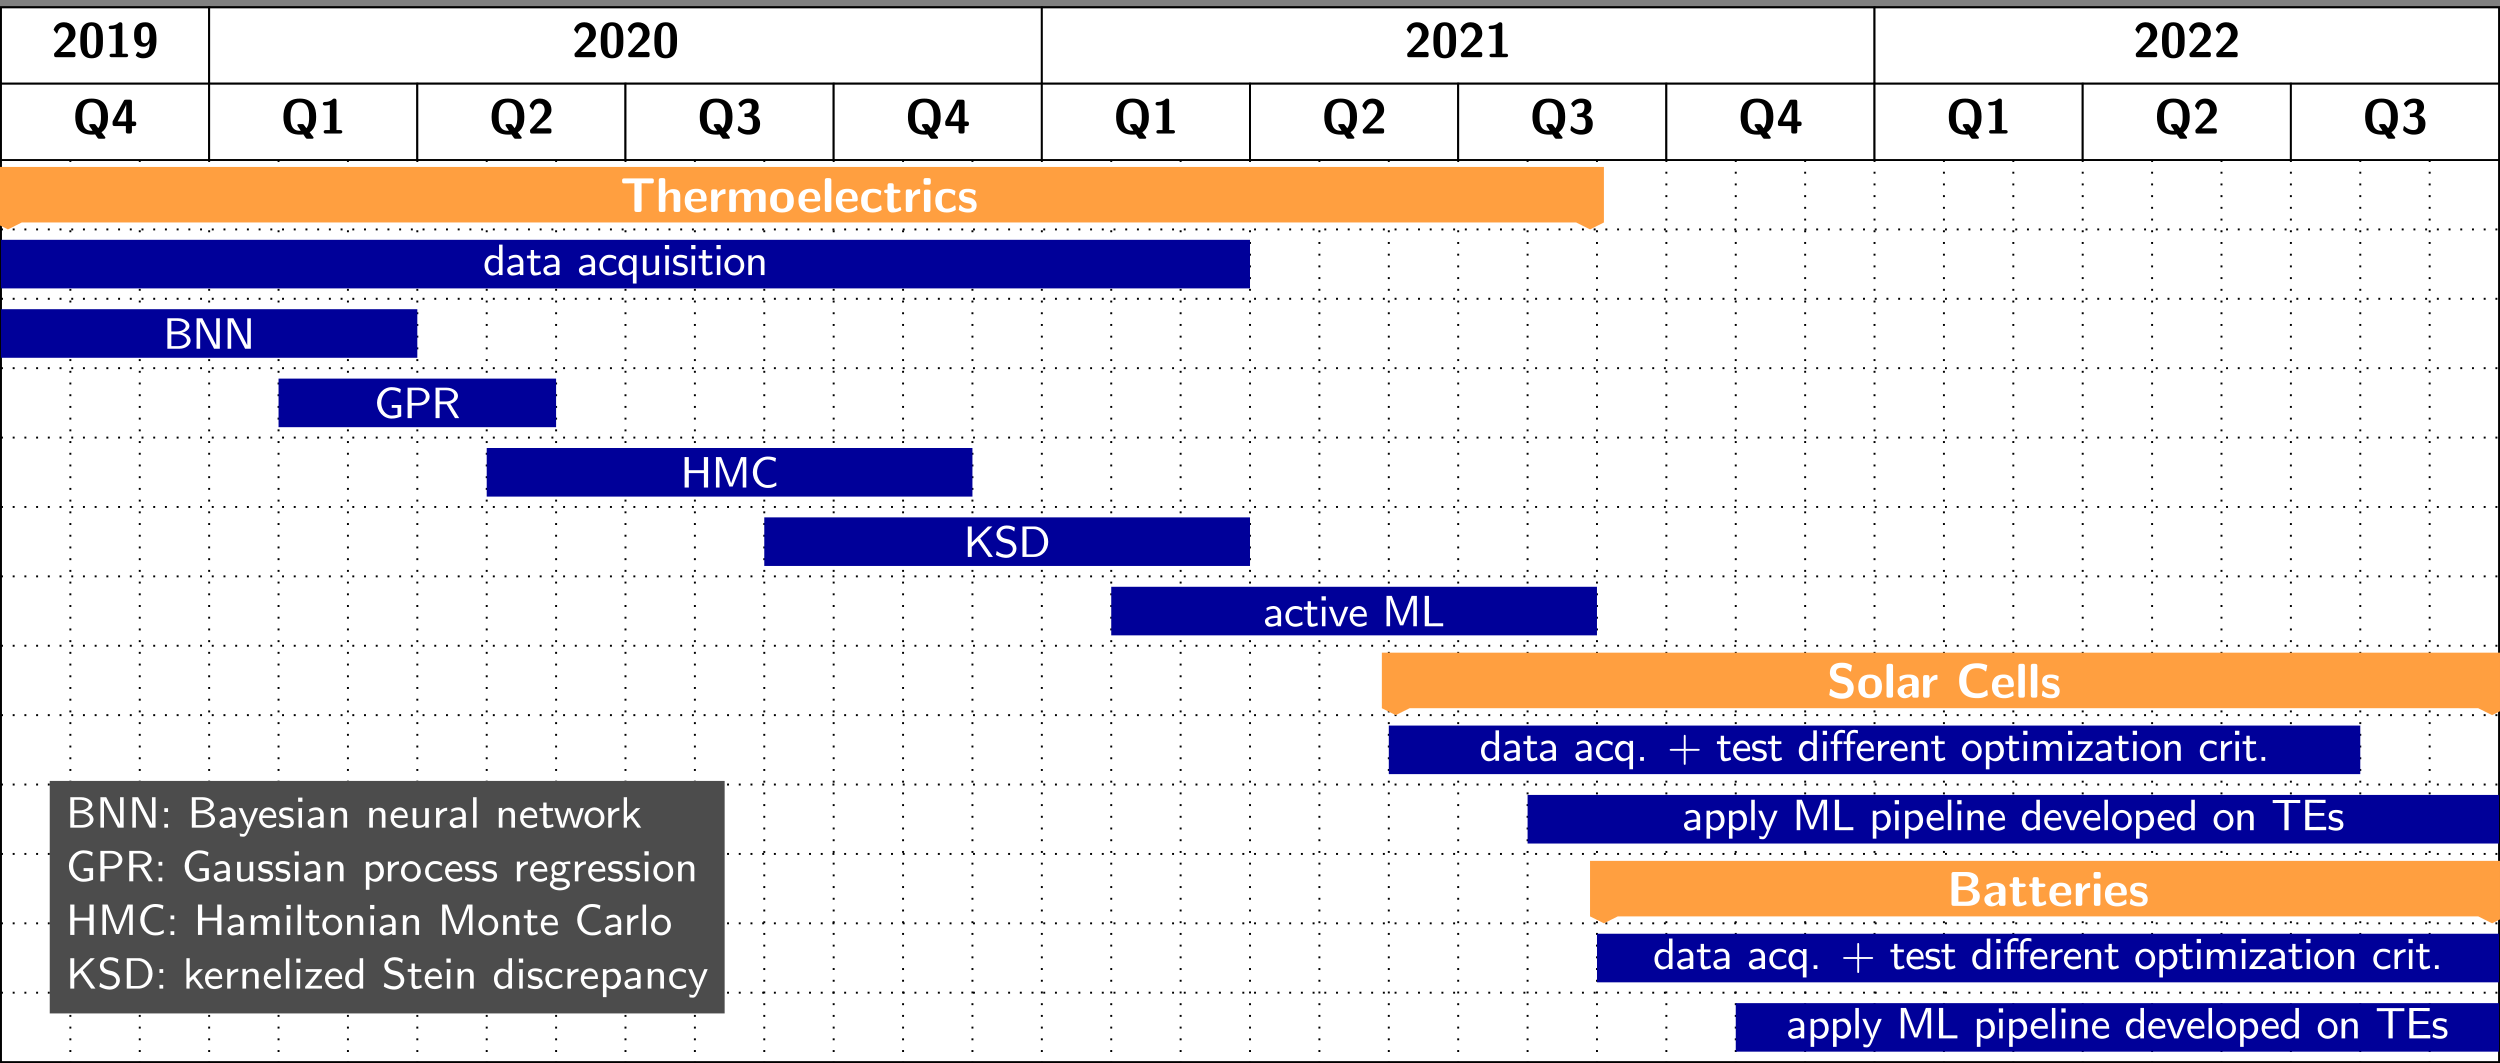 <svg xmlns="http://www.w3.org/2000/svg" xmlns:xlink="http://www.w3.org/1999/xlink" width="680.845" height="289.54" viewBox="0 0 510.634 217.155"><rect x="0" y="0" width="510.634" height="217.155" fill="#808080" stroke="none"/><defs><symbol overflow="visible" id="Y"><path d="M.64-.844c-.093.094-.093.11-.093.281v.079c0 .359.11.484.484.484h3.422c.375 0 .469-.125.469-.484v-.11c0-.156 0-.36-.203-.437-.078-.047-.39-.047-.594-.047-.219 0-.453.016-.672.016H1.828l1.328-1.25c.14-.126.516-.438.672-.579.547-.53 1.094-1.062 1.094-1.953 0-1.218-.875-2.297-2.344-2.297-.344 0-.906.047-1.39.438-.094.078-.547.437-.735 1.094l.5.64c.063.078.094.125.156.125.094 0 .11-.078.141-.187.203-.688.547-1.11 1.188-1.11.765 0 1.093.704 1.093 1.313 0 .64-.375 1.312-.984 1.953zm0 0"/></symbol><symbol overflow="visible" id="Z"><path d="M5.047-3.422c0-1.36 0-3.719-2.313-3.719C.422-7.14.422-4.812.422-3.42c0 1.374 0 3.64 2.312 3.64 2.313 0 2.313-2.25 2.313-3.64zM2.734-.5C2-.5 1.891-1.422 1.86-1.688c-.078-.53-.078-1.468-.078-1.875 0-.578 0-1.218.063-1.718.031-.266.125-1.14.89-1.14.735 0 .86.843.891 1.03.063.516.063 1.297.063 1.829 0 .578 0 1.343-.063 1.89-.031.266-.14 1.172-.89 1.172zm0 0"/></symbol><symbol overflow="visible" id="aa"><path d="M3.531-6.656c0-.188 0-.485-.437-.485-.188 0-.235.016-.36.141-.171.156-.546.531-1.53.547-.188 0-.454.078-.454.36 0 .359.36.359.484.359.297 0 .657-.047.938-.125v5.14H1.39c-.125 0-.47 0-.47.36 0 .359.345.359.47.359h2.843c.11 0 .485 0 .485-.36 0-.359-.375-.359-.485-.359h-.703zm0 0"/></symbol><symbol overflow="visible" id="ab"><path d="M3.625-3.047c-.016.094 0 .281-.031.719-.063.61-.235 1.61-1.328 1.61-.313 0-.594-.079-.875-.329-.047-.062-.079-.078-.125-.078-.079 0-.094.047-.157.125-.187.328-.328.547-.328.61 0 .078.531.609 1.5.609 2.735 0 2.735-2.875 2.735-3.766C5.016-4.609 5-7.14 2.734-7.14c-.609 0-1.265.11-1.78.75-.423.547-.5 1.047-.5 1.813 0 .625.03 1.203.452 1.766.406.515.86.671 1.5.671.735 0 1.078-.593 1.219-.906zm-.969.188c-.797 0-.797-.72-.797-1.704 0-.968 0-1.687.907-1.687.687 0 .843.766.843 1.813 0 .14 0 1.578-.953 1.578zm0 0"/></symbol><symbol overflow="visible" id="ad"><path d="M6.406 1.063c.125 0 .36 0 .36-.22 0-.093-.032-.109-.157-.28l-.64-.844c1.265-.766 1.328-2.406 1.328-3.125 0-2-.734-3.735-3.344-3.735C1.203-7.14.61-5.234.61-3.406c0 1.86.641 3.625 3.344 3.625.156 0 .39 0 .719-.047.11.172.234.36.36.531.218.328.25.36.577.36zm-2.593-3c-.141 0-.36 0-.36.234 0 .11.313.562.5.812.031.047.188.282.188.313 0 .015-.157.015-.188.015-1.906 0-1.906-1.968-1.906-2.859 0-.875 0-2.937 1.906-2.937S5.86-4.313 5.86-3.422c0 .625 0 1.672-.562 2.313l-.547-.72c-.094-.109-.14-.109-.328-.109zm0 0"/></symbol><symbol overflow="visible" id="ae"><path d="M.39-2.61c-.078.141-.078.172-.078.36V-2c0 .313.063.469.47.469h2.25v1.047c0 .328.062.484.484.484h.265c.39 0 .485-.125.485-.484v-1.047h.421c.313 0 .47-.063.47-.469 0-.36-.126-.469-.47-.469h-.421v-3.969c0-.359-.11-.484-.485-.484h-.719c-.187 0-.343 0-.453.234zm.954.141C2.937-5.39 3.03-5.703 3.078-5.875h.016v3.406zm0 0"/></symbol><symbol overflow="visible" id="af"><path d="M.953-5.531c.078.125.14.125.156.125.063 0 .094-.047.141-.11.5-.734 1.219-.734 1.344-.734.64 0 .719.328.719.813 0 .14 0 .625-.297 1-.25.28-.5.296-.797.328-.11 0-.297.015-.328.03-.063.032-.063.095-.063.25v.173c0 .265 0 .281.266.281h.437c.906 0 1.016.563 1.016 1.328 0 .672-.063 1.328-.969 1.328a2.483 2.483 0 0 1-1.734-.703C.75-1.5.75-1.516.704-1.516c-.095 0-.11.094-.126.11 0 .015-.125.64-.125.687 0 .125.86.938 2.172.938 1.719 0 2.39-.922 2.39-2.25 0-.89-.484-1.5-1.374-1.735.812-.437 1.078-1.078 1.078-1.64 0-1.61-1.422-1.735-2.078-1.735-1.36 0-2.032.985-2.032 1.063 0 .062.063.14.063.14zm0 0"/></symbol><symbol overflow="visible" id="ai"><path d="M2.922-5.86v5.376c0 .359.11.484.484.484h.5c.375 0 .485-.125.485-.484V-5.86c.437 0 1.546.03 1.984.03.281 0 .516 0 .516-.468v-.078c0-.328-.063-.484-.47-.484H.876c-.36 0-.469.109-.469.484v.078c0 .469.235.469.516.469zm0 0"/></symbol><symbol overflow="visible" id="aj"><path d="M4.984-3.234c0-1.032-.437-1.438-1.453-1.438-1 0-1.453.688-1.594.969h-.015v-2.735c0-.328-.063-.484-.469-.484h-.375c-.36 0-.484.11-.484.484v5.954c0 .359.11.484.484.484h.39c.391 0 .485-.125.485-.484v-2.204c0-.859.578-1.265 1.094-1.265.484 0 .578.219.578.734v2.735c0 .328.078.484.484.484H4.5c.39 0 .484-.125.484-.484zm0 0"/></symbol><symbol overflow="visible" id="ak"><path d="M4.297-2.14c.234 0 .484 0 .484-.454 0-1.281-.61-2.14-2.093-2.14-1.594 0-2.376.89-2.376 2.406 0 1.64.938 2.437 2.516 2.437.375 0 .938-.046 1.594-.375.219-.109.297-.14.297-.265 0-.063-.032-.36-.047-.438-.031-.312-.047-.312-.14-.312-.032 0-.063 0-.173.093a2.197 2.197 0 0 1-1.5.579c-1.125 0-1.25-.891-1.28-1.532zm-2.703-.516c.031-.61.234-1.36 1.093-1.36.797 0 .954.579.985 1.36zm0 0"/></symbol><symbol overflow="visible" id="al"><path d="M1.938-2.297c0-.937.78-1.328 1.406-1.375.187 0 .203 0 .203-.265v-.47c0-.202 0-.265-.172-.265-.281 0-1.016.094-1.484 1.172v-.64c0-.329-.079-.485-.485-.485h-.312c-.36 0-.485.11-.485.484v3.657c0 .359.11.484.485.484h.36c.374 0 .484-.125.484-.484zm0 0"/></symbol><symbol overflow="visible" id="am"><path d="M8.031-3.234c0-1.032-.437-1.438-1.453-1.438-.703 0-1.25.328-1.61.984-.155-.953-1.015-.984-1.437-.984-.187 0-.594 0-1.047.328a2.002 2.002 0 0 0-.578.688h-.015v-.485c0-.328-.063-.484-.47-.484h-.343c-.36 0-.484.11-.484.484v3.657c0 .359.11.484.484.484h.39c.391 0 .485-.125.485-.484v-2.204c0-.89.61-1.265 1.094-1.265.484 0 .594.203.594.734v2.735c0 .359.109.484.468.484h.407C4.89 0 5-.125 5-.484v-2.204c0-.89.61-1.265 1.094-1.265.468 0 .578.203.578.734v2.735c0 .359.11.484.484.484h.407c.375 0 .468-.125.468-.484zm0 0"/></symbol><symbol overflow="visible" id="an"><path d="M5.156-2.25c0-1.625-.797-2.484-2.422-2.484-1.656 0-2.421.89-2.421 2.484 0 1.625.859 2.36 2.421 2.36 1.563 0 2.422-.72 2.422-2.36zM2.734-.672c-1.062 0-1.062-.89-1.062-1.687 0-.766 0-1.657 1.062-1.657 1.079 0 1.079.875 1.079 1.657 0 .78 0 1.687-1.079 1.687zm0 0"/></symbol><symbol overflow="visible" id="ao"><path d="M1.938-6.438c0-.328-.079-.484-.485-.484h-.36c-.359 0-.484.11-.484.484v5.954c0 .359.11.484.485.484h.36c.374 0 .484-.125.484-.484zm0 0"/></symbol><symbol overflow="visible" id="ap"><path d="M4.563-.5c0-.11-.047-.563-.063-.703 0-.016-.031-.125-.125-.125-.031 0-.063 0-.156.11-.172.14-.64.546-1.453.546-1.047 0-1.047-1-1.047-1.64 0-.813.062-1.641 1.078-1.641.64 0 .906.156 1.265.453.125.11.141.11.188.11.094 0 .11-.094.125-.126.016-.078.125-.64.125-.687 0-.094-.078-.14-.25-.219-.469-.219-.766-.312-1.469-.312-1.484 0-2.406.703-2.406 2.437C.375-.64 1.219.11 2.735.11c.265 0 .859-.015 1.53-.343.282-.157.298-.172.298-.266zm0 0"/></symbol><symbol overflow="visible" id="aq"><path d="M2.172-3.844h.89c.126 0 .47 0 .47-.36 0-.359-.345-.359-.47-.359h-.89v-.828c0-.328-.063-.484-.485-.484h-.296c-.36 0-.485.11-.485.484v.829H.672c-.11 0-.469 0-.469.359 0 .36.36.36.469.36h.203v2.515c0 1.016.36 1.437 1.047 1.437.094 0 .531 0 1.047-.156.172-.047.75-.234.75-.422 0-.031-.016-.094-.078-.312-.047-.203-.079-.25-.157-.25-.062 0-.062 0-.125.062-.109.078-.375.297-.796.297-.235 0-.391-.172-.391-.828zm0 0"/></symbol><symbol overflow="visible" id="ar"><path d="M1.016-6.922c-.313 0-.485.047-.485.453v.453c0 .329.11.454.469.454h.531C2-5.563 2-5.766 2-6.234c0-.485 0-.688-.469-.688zm.921 2.828c0-.312-.078-.468-.484-.468h-.36c-.359 0-.484.109-.484.468v3.61c0 .359.11.484.485.484h.36c.374 0 .484-.125.484-.484zm0 0"/></symbol><symbol overflow="visible" id="as"><path d="M3.953-1.406c0-.563-.297-.907-.484-1.063-.39-.36-.75-.422-1.172-.5-.547-.11-.938-.187-.938-.562 0-.422.329-.5.72-.5.655 0 1.015.25 1.28.468.094.11.125.11.157.11.109 0 .125-.094.14-.14.016-.079.11-.641.11-.688 0-.157-.532-.297-.641-.328a3.484 3.484 0 0 0-.969-.125c-.453 0-1.781 0-1.781 1.421 0 .485.219.797.484 1.032.344.312.735.39 1.297.5.297.047.797.14.797.578 0 .469-.375.531-.765.531-.438 0-1-.125-1.47-.687-.046-.047-.077-.079-.14-.079-.094 0-.125.094-.125.157-.031.14-.14.703-.14.797 0 .187.734.421.75.421.546.172.953.172 1.125.172.5 0 1.765-.046 1.765-1.515zm0 0"/></symbol><symbol overflow="visible" id="aS"><path d="M2.688-4.39c-.22-.063-.829-.282-.829-.86 0-.844.844-.86 1.188-.86.547 0 1.047.126 1.531.61.172.14.172.156.219.156.062 0 .11-.031.14-.172l.141-.875c.031-.078.031-.093.031-.125 0-.078-.015-.093-.265-.218-.703-.36-1.297-.407-1.797-.407-.89 0-2.438.22-2.438 2.079 0 .703.375 1.171.563 1.359.5.515.969.625 1.75.797.562.14.781.187 1 .39.094.094.312.297.312.688 0 .937-.859.953-1.187.953-.844 0-1.578-.328-2.063-.781-.125-.125-.14-.125-.187-.125-.063 0-.11.031-.14.187l-.141.86c-.032.093-.032.109-.032.14 0 .203 1.047.563 1.094.578A4.648 4.648 0 0 0 3.047.22C4.53.219 5.469-.453 5.469-2c0-1.11-.828-1.953-1.813-2.172zm0 0"/></symbol><symbol overflow="visible" id="aT"><path d="M4.625-3.156c0-1.563-1.516-1.578-2.016-1.578-.468 0-.968.046-1.625.312-.218.094-.265.125-.265.234 0 .079.062.657.062.735.016.047.063.11.14.11.048 0 .079-.032.11-.063a2.002 2.002 0 0 1 1.547-.672c.531 0 .688.328.688.922v.344c-.344 0-2.954.015-2.954 1.484C.313-.625.875.109 1.75.109c.328 0 1.078-.093 1.547-.78v.187c0 .328.078.484.484.484h.36c.39 0 .484-.125.484-.484zm-1.36 1.625c0 .922-.937.922-.968.922-.422 0-.688-.36-.688-.735 0-.984 1.375-1.047 1.657-1.062zm0 0"/></symbol><symbol overflow="visible" id="aU"><path d="M6.375-1.422c0-.078-.063-.125-.11-.125-.234 0-.53.656-1.921.656-1.766 0-2.266-1.078-2.266-2.578 0-1.484.547-2.562 2.172-2.562.89 0 1.36.343 1.625.562.063.063.094.094.172.094.031 0 .078-.047.094-.094l.203-1.093c0-.047 0-.094-.078-.11a5.483 5.483 0 0 0-1.985-.36C1.86-7.031.61-5.858.61-3.483.61-1.031 1.875.094 4.297.094c.844 0 1.375-.11 2.11-.563.077-.047.046-.125.046-.125zm0 0"/></symbol><symbol overflow="visible" id="bi"><path d="M1.39-6.922c-.359 0-.484.11-.484.484v5.954c0 .359.11.484.485.484h2.718c.75 0 2.579-.125 2.579-1.938 0-1.406-1.391-1.625-1.75-1.687.921-.203 1.437-.719 1.437-1.5 0-1.797-2.125-1.797-2.531-1.797zm.923 2.969v-2.11h1.171c.391 0 1.547.032 1.547.97 0 1.14-1.312 1.14-1.562 1.14zm0 3.094v-2.375h1.25c.359 0 1.734 0 1.734 1.28 0 1.032-1.063 1.095-1.531 1.095zm0 0"/></symbol><symbol overflow="visible" id="at"><path d="M4.016-6.219h-.72v2.625c-.5-.422-1.077-.484-1.374-.484-.906 0-1.594.937-1.594 2.094 0 1.156.688 2.078 1.563 2.078.265 0 .828-.063 1.375-.563V0h.75zm-.75 4.953c0 .172 0 .188-.094.313-.25.328-.547.469-.875.469-.578 0-1.235-.422-1.235-1.5 0-1.141.766-1.516 1.329-1.516.421 0 .703.234.875.469zm0 0"/></symbol><symbol overflow="visible" id="au"><path d="M3.688-2.594c0-.89-.641-1.547-1.532-1.547-.594 0-1.015.157-1.453.407l.063.625a2.2 2.2 0 0 1 1.375-.454c.5 0 .812.391.812.985v.375C1.406-2.172.391-1.766.391-1.047c0 .422.28 1.14 1.062 1.14.172 0 .953-.015 1.531-.437V0h.704zM2.953-1.25c0 .188 0 .406-.328.594-.219.14-.516.172-.703.172-.453 0-.844-.22-.844-.579 0-.625 1.75-.656 1.875-.656zm0 0"/></symbol><symbol overflow="visible" id="av"><path d="M1.625-3.422h1.297v-.562H1.625v-1.141H.953v1.14H.172v.563h.766v2.297c0 .531.109 1.219.765 1.219.39 0 .86-.078 1.36-.328l-.141-.563a1.467 1.467 0 0 1-.828.281c-.36 0-.469-.312-.469-.78zm0 0"/></symbol><symbol overflow="visible" id="aw"><path d="M3.781-.969a2.503 2.503 0 0 1-1.453.453C1.563-.516 1.063-1.14 1.063-2c0-.688.343-1.531 1.312-1.531.563 0 .844.11 1.297.422l.11-.625c-.5-.297-.782-.407-1.423-.407C1.08-4.14.33-3.062.33-1.984c0 1.109.827 2.078 2 2.078.624 0 1.093-.188 1.5-.422zm0 0"/></symbol><symbol overflow="visible" id="ax"><path d="M4.016-4.078h-.72v.61c-.171-.173-.577-.61-1.28-.61-.907 0-1.688.89-1.688 2.094C.328-.86.968.094 1.86.094c.579 0 1.094-.266 1.407-.531v2.171h.75zm-.72 2.812c0 .125 0 .282-.312.532-.187.156-.437.25-.671.25-.688 0-1.25-.672-1.25-1.5 0-.891.656-1.485 1.328-1.485.593 0 .906.594.906.969zm0 0"/></symbol><symbol overflow="visible" id="ay"><path d="M4.031-3.984h-.75v2.593c0 .72-.562.954-1.11.954-.64 0-.702-.204-.702-.579v-2.968h-.75v3c0 .765.312 1.078.953 1.078.516 0 1.219-.14 1.64-.531V0h.72zm0 0"/></symbol><symbol overflow="visible" id="az"><path d="M1.531-6.14H.656v.859h.875zm-.078 2.156H.734V0h.72zm0 0"/></symbol><symbol overflow="visible" id="aA"><path d="M3.172-3.844c-.563-.25-.969-.297-1.344-.297-.203 0-1.516 0-1.516 1.188 0 .437.25.703.344.797.344.297.578.344 1.188.469.297.046.797.14.797.609 0 .578-.72.578-.844.578A2.604 2.604 0 0 1 .375-.953l-.11.656a3.32 3.32 0 0 0 1.532.39c.594 0 1.516-.187 1.516-1.25 0-.312-.126-.624-.438-.89-.297-.265-.563-.328-1.125-.422-.328-.062-.766-.156-.766-.578 0-.515.625-.515.766-.515a2.45 2.45 0 0 1 1.297.343zm0 0"/></symbol><symbol overflow="visible" id="aB"><path d="M4.328-1.969c0-1.172-.89-2.172-2.031-2.172-1.11 0-2.031.97-2.031 2.172 0 1.172.937 2.063 2.03 2.063 1.11 0 2.032-.906 2.032-2.063zM2.312-.516c-.703 0-1.296-.53-1.296-1.546 0-1.047.671-1.485 1.28-1.485.642 0 1.298.453 1.298 1.485 0 1.046-.64 1.546-1.281 1.546zm0 0"/></symbol><symbol overflow="visible" id="aC"><path d="M4.031-2.656c0-.672-.187-1.422-1.265-1.422-.72 0-1.141.406-1.344.672v-.625H.719V0h.75v-2.188c0-.593.234-1.312.922-1.312.89 0 .89.64.89.906V0h.75zm0 0"/></symbol><symbol overflow="visible" id="aD"><path d="M.875-6.219V0h2.469c1.344 0 2.281-.828 2.281-1.688 0-.796-.813-1.421-1.766-1.562.891-.234 1.516-.766 1.516-1.406 0-.828-1-1.563-2.281-1.563zm.813 2.688v-2.156h1.14c.922 0 1.797.406 1.797 1.046 0 .516-.64 1.11-1.89 1.11zm0 3v-2.406H3c.953 0 1.86.53 1.86 1.25 0 .625-.782 1.156-1.782 1.156zm0 0"/></symbol><symbol overflow="visible" id="aE"><path d="M2.516-5.344a5.006 5.006 0 0 0-.22-.422c-.046-.093-.187-.359-.233-.453H.875V0h.734v-5.531h.016l2.36 4.64c.078.141.187.36.234.422.047.11.172.375.234.469h1.172v-6.219h-.734v5.516zm0 0"/></symbol><symbol overflow="visible" id="aF"><path d="M5.531-2.688H3.594v.594h1.172v1.406c-.375.079-.75.172-1.157.172-1.359 0-2.156-1.375-2.156-2.609 0-1.266.797-2.594 2.172-2.594.656 0 1.281.25 1.688.61l.14-.782c-.406-.25-1.078-.437-1.89-.437-1.72 0-2.97 1.547-2.97 3.203 0 1.688 1.25 3.219 2.97 3.219.718 0 1.328-.157 1.968-.438zm0 0"/></symbol><symbol overflow="visible" id="aG"><path d="M3.188-2.563c1.265 0 2.187-.859 2.187-1.843 0-.953-.906-1.813-2.188-1.813H.876V0h.86v-2.563zm-.204-3.124c1.032 0 1.61.562 1.61 1.28 0 .72-.578 1.298-1.61 1.298h-1.28v-2.579zm0 0"/></symbol><symbol overflow="visible" id="aH"><path d="M3.89-2.922c.922-.25 1.563-.89 1.563-1.625 0-.922-1.047-1.672-2.328-1.672H.875V0h.828v-2.828h1.438L4.844 0h.86zm-2.187-.484v-2.281h1.313c1.046 0 1.656.5 1.656 1.14 0 .578-.547 1.14-1.656 1.14zm0 0"/></symbol><symbol overflow="visible" id="aI"><path d="M5.656-6.219h-.86v2.688H1.72V-6.22h-.86V0h.86v-2.938h3.078V0h.86zm0 0"/></symbol><symbol overflow="visible" id="aJ"><path d="M4.86-3.156c-.235.594-.72 1.844-.829 2.281h-.015c-.094-.375-.5-1.453-.672-1.89L2.156-5.829l-.172-.39H.922V0h.734v-5.531c.11.468.625 1.797.735 2.047l.984 2.53c.063.188.234.626.297.75h.672l1.25-3.155c.125-.329.672-1.75.797-2.172V0h.734v-6.219H6.047zm0 0"/></symbol><symbol overflow="visible" id="aK"><path d="M5.36-1.063c-.532.407-1.032.547-1.766.547-1.344 0-2.14-1.375-2.14-2.578 0-1.328.827-2.625 2.14-2.625.61 0 1.156.172 1.594.485l.14-.782c-.469-.203-1.047-.312-1.672-.312C1.891-6.328.594-4.875.594-3.11c0 1.703 1.25 3.203 3.062 3.203.828 0 1.156-.125 1.766-.5zm0 0"/></symbol><symbol overflow="visible" id="aL"><path d="M3.422-3.766L5.89-6.219H5L1.687-2.922v-3.297H.875V0h.813v-2.047L2.89-3.234 5.125 0h.89zm0 0"/></symbol><symbol overflow="visible" id="aM"><path d="M2.188-3.766c-.454-.109-.907-.468-.907-.984s.485-1.031 1.297-1.031c.656 0 1.094.187 1.563.578l.14-.781c-.437-.22-.875-.438-1.687-.438-1.281 0-2.078.89-2.078 1.781 0 .235.046.594.343 1 .422.532 1 .672 1.36.766.125.031.687.172.765.188.407.124.86.515.86 1.078 0 .593-.516 1.14-1.313 1.14-.734 0-1.406-.281-1.969-.734l-.156.781c.89.547 1.703.625 2.125.625 1.235 0 2.063-.922 2.063-1.922 0-1-.828-1.672-1.5-1.828zm0 0"/></symbol><symbol overflow="visible" id="aN"><path d="M.875-6.219V0h2.438C4.875 0 6.14-1.36 6.14-3.063c0-1.75-1.266-3.156-2.829-3.156zM1.703-.53v-5.157h1.375c1.25 0 2.235 1 2.235 2.625 0 1.579-1 2.532-2.22 2.532zm0 0"/></symbol><symbol overflow="visible" id="aO"><path d="M4.11-3.984h-.704l-.703 1.828c-.187.469-.515 1.328-.562 1.656h-.016c-.016-.14-.047-.313-.531-1.61-.282-.718-.719-1.812-.735-1.874H.125L1.703 0h.828zm0 0"/></symbol><symbol overflow="visible" id="aP"><path d="M3.828-1.969c0-.281 0-.953-.36-1.5-.374-.562-.952-.672-1.296-.672-1.031 0-1.86.97-1.86 2.11 0 1.187.875 2.125 2 2.125.438 0 .954-.11 1.47-.438l-.048-.61c-.562.391-1.093.47-1.406.47C1.578-.484 1-1.141.984-1.97zM1.031-2.5c.14-.563.578-1.047 1.14-1.047.345 0 .954.14 1.126 1.047zm0 0"/></symbol><symbol overflow="visible" id="aQ"><path d="M1.719-6.219h-.86V0h3.766v-.625h-.39c-.735 0-1.454.016-2.188.016h-.328zm0 0"/></symbol><symbol overflow="visible" id="aV"><path d="M1.656-.766H.891V0h.765zm0 0"/></symbol><symbol overflow="visible" id="aW"><path d="M3.781-2.047h2.547c.125 0 .313 0 .313-.203 0-.188-.172-.188-.313-.188H3.781V-5c0-.14 0-.313-.203-.313-.187 0-.187.188-.187.313v2.563H.828c-.125 0-.312 0-.312.187 0 .203.171.203.312.203h2.563V.516c0 .14 0 .312.203.312.187 0 .187-.187.187-.312zm0 0"/></symbol><symbol overflow="visible" id="aX"><path d="M1.64-3.422h1v-.562H1.61v-1.032c0-.656.593-.718.843-.718.078 0 .375 0 .735.14v-.625c-.11-.031-.391-.11-.735-.11-.86 0-1.531.657-1.531 1.563v.782H.25v.562h.672V0h.719zm0 0"/></symbol><symbol overflow="visible" id="aY"><path d="M1.469-1.906c0-.953.734-1.516 1.547-1.532v-.64a1.98 1.98 0 0 0-1.61.86v-.813H.75V0h.719zm0 0"/></symbol><symbol overflow="visible" id="aZ"><path d="M1.484-.406c.344.312.782.5 1.25.5.907 0 1.704-.89 1.704-2.094 0-1.078-.579-2.078-1.438-2.078-.25 0-.922.047-1.531.531v-.437H.75v5.718h.734zm0-2.578c.125-.157.454-.485.97-.485.671 0 1.233.64 1.233 1.485 0 .859-.624 1.5-1.328 1.5-.28 0-.609-.11-.875-.563zm0 0"/></symbol><symbol overflow="visible" id="ba"><path d="M6.578-2.656c0-.672-.172-1.422-1.266-1.422-.75 0-1.171.453-1.39.734-.063-.187-.25-.734-1.156-.734-.72 0-1.141.406-1.344.672v-.625H.719V0h.75v-2.188c0-.593.234-1.312.922-1.312.89 0 .89.64.89.906V0h.75v-2.188c0-.593.235-1.312.907-1.312.906 0 .906.64.906.906V0h.734zm0 0"/></symbol><symbol overflow="visible" id="bb"><path d="M3.672-3.61v-.374H.39v.562H2.656L.266-.39V0h3.437v-.594H2.36c-.109 0-.218.016-.328.016h-.75zm0 0"/></symbol><symbol overflow="visible" id="bd"><path d="M1.453-6.219H.734V0h.72zm0 0"/></symbol><symbol overflow="visible" id="be"><path d="M4.11-3.984h-.704C2.72-2.344 2.234-1.156 2.187-.531c-.03-.406-.406-1.328-.515-1.594-.36-.922-.516-1.219-.797-1.86h-.75L1.922 0l-.328.797c-.235.5-.407.5-.532.5-.14 0-.468-.031-.734-.156l.063.625c.015.015.359.078.656.078.25 0 .625 0 1.078-1.078zm0 0"/></symbol><symbol overflow="visible" id="bf"><path d="M3.578-5.563c.61 0 1.235.016 1.844.016h.531v-.625H.328v.625h.547c.61 0 1.234-.016 1.844-.016V0h.86zm0 0"/></symbol><symbol overflow="visible" id="bg"><path d="M4.75-2.938v-.578H1.719v-2.078h.328c.734 0 1.469.032 2.203.032h.766v-.641H.859V0h4.282v-.688H4.25c-.844 0-1.688.032-2.531.032v-2.281zm0 0"/></symbol><symbol overflow="visible" id="bl"><path d="M1.656-3.984H.891v.78h.765zM.891-.766V0h.765v-.766zm0 0"/></symbol><symbol overflow="visible" id="bm"><path d="M6.156-3.984H5.47c-.203.64-.938 2.937-1 3.484h-.016c-.047-.375-.234-.984-.39-1.484l-.625-2H2.78c-.281.875-.922 2.89-.953 3.453h-.016c-.03-.328-.265-1.14-.437-1.703l-.531-1.75H.125L1.391 0h.75c.14-.5.484-1.531.53-1.734.188-.641.407-1.344.438-1.735.016.172.094.516.125.61.094.39.094.406.172.64L4.078 0h.813zm0 0"/></symbol><symbol overflow="visible" id="bn"><path d="M2.594-2.438L4.14-3.984h-.86L1.437-2.141v-4.078H.766V0h.656v-1.281l.719-.703L3.562 0h.782zm0 0"/></symbol><symbol overflow="visible" id="bo"><path d="M4.375-4.078c-.172 0-.781 0-1.438.281a1.643 1.643 0 0 0-.89-.281c-.828 0-1.485.672-1.485 1.453 0 .234.063.563.313.906-.172.235-.266.5-.266.75s.094.5.22.672C.374 0 .265.391.265.641c0 .656.875 1.203 2.03 1.203 1.157 0 2.048-.547 2.048-1.219 0-1.25-1.485-1.266-1.89-1.266h-.829c-.11 0-.516 0-.516-.468 0-.172.032-.235.079-.297.25.156.546.265.859.265A1.49 1.49 0 0 0 3.53-2.609c0-.313-.094-.563-.234-.797-.047-.047-.047-.063-.047-.063 0-.047.438-.047.563-.047.078 0 .406 0 .656.032zm-2.328 2.39c-.422 0-.813-.265-.813-.921 0-.735.454-.938.813-.938.406 0 .812.266.812.922 0 .734-.453.938-.812.938zM2.453.048c.188 0 1.219 0 1.219.594 0 .39-.656.671-1.36.671-.703 0-1.39-.265-1.39-.687 0-.016 0-.578.687-.578zm0 0"/></symbol><clipPath id="a"><path d="M0 1h510.633v216H0zm0 0"/></clipPath><clipPath id="b"><path d="M0 1h510.633v216.156H0zm0 0"/></clipPath><clipPath id="c"><path d="M14 32h1v185.156h-1zm0 0"/></clipPath><clipPath id="d"><path d="M28 32h1v185.156h-1zm0 0"/></clipPath><clipPath id="e"><path d="M42 32h1v185.156h-1zm0 0"/></clipPath><clipPath id="f"><path d="M56 32h2v185.156h-2zm0 0"/></clipPath><clipPath id="g"><path d="M70 32h2v185.156h-2zm0 0"/></clipPath><clipPath id="h"><path d="M85 32h1v185.156h-1zm0 0"/></clipPath><clipPath id="i"><path d="M99 32h1v185.156h-1zm0 0"/></clipPath><clipPath id="j"><path d="M113 32h1v185.156h-1zm0 0"/></clipPath><clipPath id="k"><path d="M127 32h1v185.156h-1zm0 0"/></clipPath><clipPath id="l"><path d="M141 32h2v185.156h-2zm0 0"/></clipPath><clipPath id="m"><path d="M155 32h2v185.156h-2zm0 0"/></clipPath><clipPath id="n"><path d="M170 32h1v185.156h-1zm0 0"/></clipPath><clipPath id="o"><path d="M184 32h1v185.156h-1zm0 0"/></clipPath><clipPath id="p"><path d="M198 32h1v185.156h-1zm0 0"/></clipPath><clipPath id="q"><path d="M212 32h1v185.156h-1zm0 0"/></clipPath><clipPath id="r"><path d="M226 32h2v185.156h-2zm0 0"/></clipPath><clipPath id="s"><path d="M240 32h2v185.156h-2zm0 0"/></clipPath><clipPath id="t"><path d="M255 32h1v185.156h-1zm0 0"/></clipPath><clipPath id="u"><path d="M269 32h1v185.156h-1zm0 0"/></clipPath><clipPath id="v"><path d="M283 32h1v185.156h-1zm0 0"/></clipPath><clipPath id="w"><path d="M297 32h2v185.156h-2zm0 0"/></clipPath><clipPath id="x"><path d="M311 32h2v185.156h-2zm0 0"/></clipPath><clipPath id="y"><path d="M325 32h2v185.156h-2zm0 0"/></clipPath><clipPath id="z"><path d="M340 32h1v185.156h-1zm0 0"/></clipPath><clipPath id="A"><path d="M354 32h1v185.156h-1zm0 0"/></clipPath><clipPath id="B"><path d="M368 32h1v185.156h-1zm0 0"/></clipPath><clipPath id="C"><path d="M382 32h2v185.156h-2zm0 0"/></clipPath><clipPath id="D"><path d="M396 32h2v185.156h-2zm0 0"/></clipPath><clipPath id="E"><path d="M411 32h1v185.156h-1zm0 0"/></clipPath><clipPath id="F"><path d="M425 32h1v185.156h-1zm0 0"/></clipPath><clipPath id="G"><path d="M439 32h1v185.156h-1zm0 0"/></clipPath><clipPath id="H"><path d="M453 32h1v185.156h-1zm0 0"/></clipPath><clipPath id="I"><path d="M467 32h2v185.156h-2zm0 0"/></clipPath><clipPath id="J"><path d="M481 32h2v185.156h-2zm0 0"/></clipPath><clipPath id="K"><path d="M496 32h1v185.156h-1zm0 0"/></clipPath><clipPath id="L"><path d="M0 32h510.633v1H0zm0 0"/></clipPath><clipPath id="M"><path d="M0 46h510.633v2H0zm0 0"/></clipPath><clipPath id="N"><path d="M0 60h510.633v2H0zm0 0"/></clipPath><clipPath id="O"><path d="M0 75h510.633v1H0zm0 0"/></clipPath><clipPath id="P"><path d="M0 89h510.633v1H0zm0 0"/></clipPath><clipPath id="Q"><path d="M0 103h510.633v1H0zm0 0"/></clipPath><clipPath id="R"><path d="M0 117h510.633v1H0zm0 0"/></clipPath><clipPath id="S"><path d="M0 131h510.633v2H0zm0 0"/></clipPath><clipPath id="T"><path d="M0 145h510.633v2H0zm0 0"/></clipPath><clipPath id="U"><path d="M0 160h510.633v1H0zm0 0"/></clipPath><clipPath id="V"><path d="M0 174h510.633v1H0zm0 0"/></clipPath><clipPath id="W"><path d="M0 188h510.633v1H0zm0 0"/></clipPath><clipPath id="X"><path d="M0 202h510.633v1H0zm0 0"/></clipPath><clipPath id="ac"><path d="M382 1h128.633v17H382zm0 0"/></clipPath><clipPath id="ag"><path d="M467 17h43.633v16H467zm0 0"/></clipPath><clipPath id="ah"><path d="M467 16h43.633v17H467zm0 0"/></clipPath><clipPath id="aR"><path d="M282 133h228.633v14H282zm0 0"/></clipPath><clipPath id="bc"><path d="M312 162h198.633v11H312zm0 0"/></clipPath><clipPath id="bh"><path d="M324 175h186.633v14H324zm0 0"/></clipPath><clipPath id="bj"><path d="M326 190h184.633v11H326zm0 0"/></clipPath><clipPath id="bk"><path d="M354 204h156.633v11H354zm0 0"/></clipPath></defs><g clip-path="url(#a)"><path d="M.2 216.938H510.44V1.504H.2zm0 0" fill="rgb(100%,100%,100%)"/></g><g clip-path="url(#b)"><path d="M.2 216.938H510.44V1.504H.2zm0 0" fill="none" stroke-width="0.399" stroke="rgb(0%,0%,0%)" stroke-miterlimit="10"/></g><g clip-path="url(#c)"><path d="M14.371 32.684v184.254" fill="none" stroke-width="0.399" stroke="rgb(0%,0%,0%)" stroke-dasharray="0.399,1.993" stroke-miterlimit="10"/></g><g clip-path="url(#d)"><path d="M28.547 32.684v184.254" fill="none" stroke-width="0.399" stroke="rgb(0%,0%,0%)" stroke-dasharray="0.399,1.993" stroke-miterlimit="10"/></g><g clip-path="url(#e)"><path d="M42.719 32.684v184.254" fill="none" stroke-width="0.399" stroke="rgb(0%,0%,0%)" stroke-dasharray="0.399,1.993" stroke-miterlimit="10"/></g><g clip-path="url(#f)"><path d="M56.895 32.684v184.254" fill="none" stroke-width="0.399" stroke="rgb(0%,0%,0%)" stroke-dasharray="0.399,1.993" stroke-miterlimit="10"/></g><g clip-path="url(#g)"><path d="M71.066 32.684v184.254" fill="none" stroke-width="0.399" stroke="rgb(0%,0%,0%)" stroke-dasharray="0.399,1.993" stroke-miterlimit="10"/></g><g clip-path="url(#h)"><path d="M85.238 32.684v184.254" fill="none" stroke-width="0.399" stroke="rgb(0%,0%,0%)" stroke-dasharray="0.399,1.993" stroke-miterlimit="10"/></g><g clip-path="url(#i)"><path d="M99.414 32.684v184.254" fill="none" stroke-width="0.399" stroke="rgb(0%,0%,0%)" stroke-dasharray="0.399,1.993" stroke-miterlimit="10"/></g><g clip-path="url(#j)"><path d="M113.586 32.684v184.254" fill="none" stroke-width="0.399" stroke="rgb(0%,0%,0%)" stroke-dasharray="0.399,1.993" stroke-miterlimit="10"/></g><g clip-path="url(#k)"><path d="M127.758 32.684v184.254" fill="none" stroke-width="0.399" stroke="rgb(0%,0%,0%)" stroke-dasharray="0.399,1.993" stroke-miterlimit="10"/></g><g clip-path="url(#l)"><path d="M141.934 32.684v184.254" fill="none" stroke-width="0.399" stroke="rgb(0%,0%,0%)" stroke-dasharray="0.399,1.993" stroke-miterlimit="10"/></g><g clip-path="url(#m)"><path d="M156.105 32.684v184.254" fill="none" stroke-width="0.399" stroke="rgb(0%,0%,0%)" stroke-dasharray="0.399,1.993" stroke-miterlimit="10"/></g><g clip-path="url(#n)"><path d="M170.281 32.684v184.254" fill="none" stroke-width="0.399" stroke="rgb(0%,0%,0%)" stroke-dasharray="0.399,1.993" stroke-miterlimit="10"/></g><g clip-path="url(#o)"><path d="M184.453 32.684v184.254" fill="none" stroke-width="0.399" stroke="rgb(0%,0%,0%)" stroke-dasharray="0.399,1.993" stroke-miterlimit="10"/></g><g clip-path="url(#p)"><path d="M198.625 32.684v184.254" fill="none" stroke-width="0.399" stroke="rgb(0%,0%,0%)" stroke-dasharray="0.399,1.993" stroke-miterlimit="10"/></g><g clip-path="url(#q)"><path d="M212.8 32.684v184.254" fill="none" stroke-width="0.399" stroke="rgb(0%,0%,0%)" stroke-dasharray="0.399,1.993" stroke-miterlimit="10"/></g><g clip-path="url(#r)"><path d="M226.973 32.684v184.254" fill="none" stroke-width="0.399" stroke="rgb(0%,0%,0%)" stroke-dasharray="0.399,1.993" stroke-miterlimit="10"/></g><g clip-path="url(#s)"><path d="M241.148 32.684v184.254" fill="none" stroke-width="0.399" stroke="rgb(0%,0%,0%)" stroke-dasharray="0.399,1.993" stroke-miterlimit="10"/></g><g clip-path="url(#t)"><path d="M255.32 32.684v184.254" fill="none" stroke-width="0.399" stroke="rgb(0%,0%,0%)" stroke-dasharray="0.399,1.993" stroke-miterlimit="10"/></g><g clip-path="url(#u)"><path d="M269.492 32.684v184.254" fill="none" stroke-width="0.399" stroke="rgb(0%,0%,0%)" stroke-dasharray="0.399,1.993" stroke-miterlimit="10"/></g><g clip-path="url(#v)"><path d="M283.668 32.684v184.254" fill="none" stroke-width="0.399" stroke="rgb(0%,0%,0%)" stroke-dasharray="0.399,1.993" stroke-miterlimit="10"/></g><g clip-path="url(#w)"><path d="M297.84 32.684v184.254" fill="none" stroke-width="0.399" stroke="rgb(0%,0%,0%)" stroke-dasharray="0.399,1.993" stroke-miterlimit="10"/></g><g clip-path="url(#x)"><path d="M312.016 32.684v184.254" fill="none" stroke-width="0.399" stroke="rgb(0%,0%,0%)" stroke-dasharray="0.399,1.993" stroke-miterlimit="10"/></g><g clip-path="url(#y)"><path d="M326.188 32.684v184.254" fill="none" stroke-width="0.399" stroke="rgb(0%,0%,0%)" stroke-dasharray="0.399,1.993" stroke-miterlimit="10"/></g><g clip-path="url(#z)"><path d="M340.36 32.684v184.254" fill="none" stroke-width="0.399" stroke="rgb(0%,0%,0%)" stroke-dasharray="0.399,1.993" stroke-miterlimit="10"/></g><g clip-path="url(#A)"><path d="M354.535 32.684v184.254" fill="none" stroke-width="0.399" stroke="rgb(0%,0%,0%)" stroke-dasharray="0.399,1.993" stroke-miterlimit="10"/></g><g clip-path="url(#B)"><path d="M368.707 32.684v184.254" fill="none" stroke-width="0.399" stroke="rgb(0%,0%,0%)" stroke-dasharray="0.399,1.993" stroke-miterlimit="10"/></g><g clip-path="url(#C)"><path d="M382.879 32.684v184.254" fill="none" stroke-width="0.399" stroke="rgb(0%,0%,0%)" stroke-dasharray="0.399,1.993" stroke-miterlimit="10"/></g><g clip-path="url(#D)"><path d="M397.055 32.684v184.254" fill="none" stroke-width="0.399" stroke="rgb(0%,0%,0%)" stroke-dasharray="0.399,1.993" stroke-miterlimit="10"/></g><g clip-path="url(#E)"><path d="M411.227 32.684v184.254" fill="none" stroke-width="0.399" stroke="rgb(0%,0%,0%)" stroke-dasharray="0.399,1.993" stroke-miterlimit="10"/></g><g clip-path="url(#F)"><path d="M425.402 32.684v184.254" fill="none" stroke-width="0.399" stroke="rgb(0%,0%,0%)" stroke-dasharray="0.399,1.993" stroke-miterlimit="10"/></g><g clip-path="url(#G)"><path d="M439.574 32.684v184.254" fill="none" stroke-width="0.399" stroke="rgb(0%,0%,0%)" stroke-dasharray="0.399,1.993" stroke-miterlimit="10"/></g><g clip-path="url(#H)"><path d="M453.746 32.684v184.254" fill="none" stroke-width="0.399" stroke="rgb(0%,0%,0%)" stroke-dasharray="0.399,1.993" stroke-miterlimit="10"/></g><g clip-path="url(#I)"><path d="M467.922 32.684v184.254" fill="none" stroke-width="0.399" stroke="rgb(0%,0%,0%)" stroke-dasharray="0.399,1.993" stroke-miterlimit="10"/></g><g clip-path="url(#J)"><path d="M482.094 32.684v184.254" fill="none" stroke-width="0.399" stroke="rgb(0%,0%,0%)" stroke-dasharray="0.399,1.993" stroke-miterlimit="10"/></g><g clip-path="url(#K)"><path d="M496.27 32.684v184.254" fill="none" stroke-width="0.399" stroke="rgb(0%,0%,0%)" stroke-dasharray="0.399,1.993" stroke-miterlimit="10"/></g><g clip-path="url(#L)"><path d="M.2 32.684H510.44" fill="none" stroke-width="0.399" stroke="rgb(0%,0%,0%)" stroke-dasharray="0.399,1.993" stroke-miterlimit="10"/></g><g clip-path="url(#M)"><path d="M.2 46.86H510.44" fill="none" stroke-width="0.399" stroke="rgb(0%,0%,0%)" stroke-dasharray="0.399,1.993" stroke-miterlimit="10"/></g><g clip-path="url(#N)"><path d="M.2 61.031H510.44" fill="none" stroke-width="0.399" stroke="rgb(0%,0%,0%)" stroke-dasharray="0.399,1.993" stroke-miterlimit="10"/></g><g clip-path="url(#O)"><path d="M.2 75.203H510.44" fill="none" stroke-width="0.399" stroke="rgb(0%,0%,0%)" stroke-dasharray="0.399,1.993" stroke-miterlimit="10"/></g><g clip-path="url(#P)"><path d="M.2 89.379H510.44" fill="none" stroke-width="0.399" stroke="rgb(0%,0%,0%)" stroke-dasharray="0.399,1.993" stroke-miterlimit="10"/></g><g clip-path="url(#Q)"><path d="M.2 103.55H510.44" fill="none" stroke-width="0.399" stroke="rgb(0%,0%,0%)" stroke-dasharray="0.399,1.993" stroke-miterlimit="10"/></g><g clip-path="url(#R)"><path d="M.2 117.727H510.44" fill="none" stroke-width="0.399" stroke="rgb(0%,0%,0%)" stroke-dasharray="0.399,1.993" stroke-miterlimit="10"/></g><g clip-path="url(#S)"><path d="M.2 131.898H510.44" fill="none" stroke-width="0.399" stroke="rgb(0%,0%,0%)" stroke-dasharray="0.399,1.993" stroke-miterlimit="10"/></g><g clip-path="url(#T)"><path d="M.2 146.07H510.44" fill="none" stroke-width="0.399" stroke="rgb(0%,0%,0%)" stroke-dasharray="0.399,1.993" stroke-miterlimit="10"/></g><g clip-path="url(#U)"><path d="M.2 160.246H510.44" fill="none" stroke-width="0.399" stroke="rgb(0%,0%,0%)" stroke-dasharray="0.399,1.993" stroke-miterlimit="10"/></g><g clip-path="url(#V)"><path d="M.2 174.418H510.44" fill="none" stroke-width="0.399" stroke="rgb(0%,0%,0%)" stroke-dasharray="0.399,1.993" stroke-miterlimit="10"/></g><g clip-path="url(#W)"><path d="M.2 188.594H510.44" fill="none" stroke-width="0.399" stroke="rgb(0%,0%,0%)" stroke-dasharray="0.399,1.993" stroke-miterlimit="10"/></g><g clip-path="url(#X)"><path d="M.2 202.766H510.44" fill="none" stroke-width="0.399" stroke="rgb(0%,0%,0%)" stroke-dasharray="0.399,1.993" stroke-miterlimit="10"/></g><path d="M.2 17.094h42.519V1.504H.199zm0 0" fill="rgb(100%,100%,100%)" stroke-width="0.399" stroke="rgb(0%,0%,0%)" stroke-miterlimit="10"/><g fill="rgb(0%,0%,0%)"><use xlink:href="#Y" x="10.5" y="11.689"/><use xlink:href="#Z" x="15.979" y="11.689"/><use xlink:href="#aa" x="21.459" y="11.689"/><use xlink:href="#ab" x="26.938" y="11.689"/></g><path d="M42.719 17.094H212.8V1.504H42.719zm0 0" fill="rgb(100%,100%,100%)" stroke-width="0.399" stroke="rgb(0%,0%,0%)" stroke-miterlimit="10"/><g fill="rgb(0%,0%,0%)"><use xlink:href="#Y" x="116.799" y="11.689"/><use xlink:href="#Z" x="122.278" y="11.689"/><use xlink:href="#Y" x="127.758" y="11.689"/><use xlink:href="#Z" x="133.237" y="11.689"/></g><path d="M212.8 17.094H382.88V1.504H212.8zm0 0" fill="rgb(100%,100%,100%)" stroke-width="0.399" stroke="rgb(0%,0%,0%)" stroke-miterlimit="10"/><g fill="rgb(0%,0%,0%)"><use xlink:href="#Y" x="286.878" y="11.689"/><use xlink:href="#Z" x="292.357" y="11.689"/><use xlink:href="#Y" x="297.837" y="11.689"/><use xlink:href="#aa" x="303.316" y="11.689"/></g><g clip-path="url(#ac)"><path d="M382.879 17.094H510.44V1.504H382.88zm0 0" fill="rgb(100%,100%,100%)" stroke-width="0.399" stroke="rgb(0%,0%,0%)" stroke-miterlimit="10"/></g><g fill="rgb(0%,0%,0%)"><use xlink:href="#Y" x="435.696" y="11.689"/><use xlink:href="#Z" x="441.175" y="11.689"/><use xlink:href="#Y" x="446.655" y="11.689"/><use xlink:href="#Y" x="452.134" y="11.689"/></g><path d="M.2 32.684h42.519v-15.59H.199zm0 0" fill="rgb(100%,100%,100%)" stroke-width="0.399" stroke="rgb(0%,0%,0%)" stroke-miterlimit="10"/><g fill="rgb(0%,0%,0%)"><use xlink:href="#ad" x="14.762" y="27.28"/><use xlink:href="#ae" x="22.677" y="27.28"/></g><path d="M42.719 32.684h42.52v-15.59h-42.52zm0 0" fill="rgb(100%,100%,100%)" stroke-width="0.399" stroke="rgb(0%,0%,0%)" stroke-miterlimit="10"/><g fill="rgb(0%,0%,0%)"><use xlink:href="#ad" x="57.281" y="27.28"/><use xlink:href="#aa" x="65.196" y="27.28"/></g><path d="M85.238 32.684h42.52v-15.59h-42.52zm0 0" fill="rgb(100%,100%,100%)" stroke-width="0.399" stroke="rgb(0%,0%,0%)" stroke-miterlimit="10"/><g fill="rgb(0%,0%,0%)"><use xlink:href="#ad" x="99.801" y="27.28"/><use xlink:href="#Y" x="107.716" y="27.28"/></g><path d="M127.758 32.684h42.523v-15.59h-42.523zm0 0" fill="rgb(100%,100%,100%)" stroke-width="0.399" stroke="rgb(0%,0%,0%)" stroke-miterlimit="10"/><g fill="rgb(0%,0%,0%)"><use xlink:href="#ad" x="142.321" y="27.28"/><use xlink:href="#af" x="150.236" y="27.28"/></g><path d="M170.281 32.684h42.52v-15.59h-42.52zm0 0" fill="rgb(100%,100%,100%)" stroke-width="0.399" stroke="rgb(0%,0%,0%)" stroke-miterlimit="10"/><g fill="rgb(0%,0%,0%)"><use xlink:href="#ad" x="184.84" y="27.28"/><use xlink:href="#ae" x="192.755" y="27.28"/></g><path d="M212.8 32.684h42.52v-15.59H212.8zm0 0" fill="rgb(100%,100%,100%)" stroke-width="0.399" stroke="rgb(0%,0%,0%)" stroke-miterlimit="10"/><g fill="rgb(0%,0%,0%)"><use xlink:href="#ad" x="227.36" y="27.28"/><use xlink:href="#aa" x="235.275" y="27.28"/></g><path d="M255.32 32.684h42.52v-15.59h-42.52zm0 0" fill="rgb(100%,100%,100%)" stroke-width="0.399" stroke="rgb(0%,0%,0%)" stroke-miterlimit="10"/><g fill="rgb(0%,0%,0%)"><use xlink:href="#ad" x="269.88" y="27.28"/><use xlink:href="#Y" x="277.795" y="27.28"/></g><path d="M297.84 32.684h42.52v-15.59h-42.52zm0 0" fill="rgb(100%,100%,100%)" stroke-width="0.399" stroke="rgb(0%,0%,0%)" stroke-miterlimit="10"/><g fill="rgb(0%,0%,0%)"><use xlink:href="#ad" x="312.399" y="27.28"/><use xlink:href="#af" x="320.314" y="27.28"/></g><path d="M340.36 32.684h42.519v-15.59h-42.52zm0 0" fill="rgb(100%,100%,100%)" stroke-width="0.399" stroke="rgb(0%,0%,0%)" stroke-miterlimit="10"/><g fill="rgb(0%,0%,0%)"><use xlink:href="#ad" x="354.919" y="27.28"/><use xlink:href="#ae" x="362.834" y="27.28"/></g><path d="M382.879 32.684h42.523v-15.59H382.88zm0 0" fill="rgb(100%,100%,100%)" stroke-width="0.399" stroke="rgb(0%,0%,0%)" stroke-miterlimit="10"/><g fill="rgb(0%,0%,0%)"><use xlink:href="#ad" x="397.439" y="27.28"/><use xlink:href="#aa" x="405.354" y="27.28"/></g><path d="M425.402 32.684h42.52v-15.59h-42.52zm0 0" fill="rgb(100%,100%,100%)" stroke-width="0.399" stroke="rgb(0%,0%,0%)" stroke-miterlimit="10"/><g fill="rgb(0%,0%,0%)"><use xlink:href="#ad" x="439.958" y="27.28"/><use xlink:href="#Y" x="447.873" y="27.28"/></g><g clip-path="url(#ag)"><path d="M467.922 32.684h42.52v-15.59h-42.52zm0 0" fill="rgb(100%,100%,100%)"/></g><g clip-path="url(#ah)"><path d="M467.922 32.684h42.52v-15.59h-42.52zm0 0" fill="none" stroke-width="0.399" stroke="rgb(0%,0%,0%)" stroke-miterlimit="10"/></g><g fill="rgb(0%,0%,0%)"><use xlink:href="#ad" x="482.478" y="27.28"/><use xlink:href="#af" x="490.393" y="27.28"/></g><path d="M-1.219 34.102h328.824v11.34l-2.835 1.417-2.836-1.418H4.449L1.617 46.86l-2.836-1.418zm0 0" fill="rgb(100%,62.5%,25%)"/><g fill="rgb(100%,100%,100%)"><use xlink:href="#ai" x="126.657" y="43.295"/><use xlink:href="#aj" x="133.963" y="43.295"/><use xlink:href="#ak" x="139.553" y="43.295"/><use xlink:href="#al" x="144.644" y="43.295"/><use xlink:href="#am" x="148.353" y="43.295"/><use xlink:href="#an" x="156.987" y="43.295"/></g><g fill="rgb(100%,100%,100%)"><use xlink:href="#ak" x="162.775" y="43.295"/><use xlink:href="#ao" x="167.867" y="43.295"/><use xlink:href="#ak" x="170.414" y="43.295"/><use xlink:href="#ap" x="175.506" y="43.295"/><use xlink:href="#aq" x="180.376" y="43.295"/><use xlink:href="#al" x="184.403" y="43.295"/><use xlink:href="#ar" x="188.111" y="43.295"/><use xlink:href="#ap" x="190.658" y="43.295"/><use xlink:href="#as" x="195.528" y="43.295"/></g><path d="M.2 58.906h255.12v-9.922H.2zm0 0" fill="rgb(0%,0%,59.999%)"/><use xlink:href="#at" x="98.636" y="56.186" fill="rgb(100%,100%,100%)"/><use xlink:href="#au" x="103.208" y="56.186" fill="rgb(100%,100%,100%)"/><use xlink:href="#av" x="107.456" y="56.186" fill="rgb(100%,100%,100%)"/><use xlink:href="#au" x="110.595" y="56.186" fill="rgb(100%,100%,100%)"/><use xlink:href="#au" x="117.856" y="56.186" fill="rgb(100%,100%,100%)"/><use xlink:href="#aw" x="122.096" y="56.186" fill="rgb(100%,100%,100%)"/><use xlink:href="#ax" x="126.003" y="56.186" fill="rgb(100%,100%,100%)"/><use xlink:href="#ay" x="130.584" y="56.186" fill="rgb(100%,100%,100%)"/><use xlink:href="#az" x="135.156" y="56.186" fill="rgb(100%,100%,100%)"/><use xlink:href="#aA" x="137.177" y="56.186" fill="rgb(100%,100%,100%)"/><use xlink:href="#az" x="140.522" y="56.186" fill="rgb(100%,100%,100%)"/><use xlink:href="#av" x="142.534" y="56.186" fill="rgb(100%,100%,100%)"/><use xlink:href="#az" x="145.682" y="56.186" fill="rgb(100%,100%,100%)"/><use xlink:href="#aB" x="147.694" y="56.186" fill="rgb(100%,100%,100%)"/><use xlink:href="#aC" x="152.122" y="56.186" fill="rgb(100%,100%,100%)"/><path d="M.2 73.078h85.038v-9.922H.2zm0 0" fill="rgb(0%,0%,59.999%)"/><use xlink:href="#aD" x="33.311" y="71.231" fill="rgb(100%,100%,100%)"/><use xlink:href="#aE" x="39.274" y="71.231" fill="rgb(100%,100%,100%)"/><use xlink:href="#aE" x="45.611" y="71.231" fill="rgb(100%,100%,100%)"/><path d="M56.895 87.254h56.69v-9.922h-56.69zm0 0" fill="rgb(0%,0%,59.999%)"/><use xlink:href="#aF" x="76.418" y="85.404" fill="rgb(100%,100%,100%)"/><use xlink:href="#aG" x="82.373" y="85.404" fill="rgb(100%,100%,100%)"/><use xlink:href="#aH" x="88.089" y="85.404" fill="rgb(100%,100%,100%)"/><path d="M99.414 101.426h99.211v-9.922h-99.21zm0 0" fill="rgb(0%,0%,59.999%)"/><use xlink:href="#aI" x="138.973" y="99.577" fill="rgb(100%,100%,100%)"/><use xlink:href="#aJ" x="145.31" y="99.577" fill="rgb(100%,100%,100%)"/><use xlink:href="#aK" x="153.175" y="99.577" fill="rgb(100%,100%,100%)"/><path d="M156.105 115.598h99.215v-9.922h-99.215zm0 0" fill="rgb(0%,0%,59.999%)"/><use xlink:href="#aL" x="196.797" y="113.75" fill="rgb(100%,100%,100%)"/><use xlink:href="#aM" x="203.022" y="113.75" fill="rgb(100%,100%,100%)"/><use xlink:href="#aN" x="207.963" y="113.75" fill="rgb(100%,100%,100%)"/><path d="M226.973 129.773h99.214v-9.921h-99.214zm0 0" fill="rgb(0%,0%,59.999%)"/><use xlink:href="#au" x="257.981" y="127.923" fill="rgb(100%,100%,100%)"/><use xlink:href="#aw" x="262.22" y="127.923" fill="rgb(100%,100%,100%)"/><use xlink:href="#av" x="266.137" y="127.923" fill="rgb(100%,100%,100%)"/><use xlink:href="#az" x="269.276" y="127.923" fill="rgb(100%,100%,100%)"/><use xlink:href="#aO" x="271.297" y="127.923" fill="rgb(100%,100%,100%)"/><use xlink:href="#aP" x="275.357" y="127.923" fill="rgb(100%,100%,100%)"/><use xlink:href="#aJ" x="282.277" y="127.923" fill="rgb(100%,100%,100%)"/><use xlink:href="#aQ" x="290.151" y="127.923" fill="rgb(100%,100%,100%)"/><g clip-path="url(#aR)"><path d="M282.25 133.316h229.61v11.34l-2.837 1.414-2.836-1.414H287.918l-2.832 1.414-2.836-1.414zm0 0" fill="rgb(100%,62.5%,25%)"/></g><g fill="rgb(100%,100%,100%)"><use xlink:href="#aS" x="373.155" y="142.507"/><use xlink:href="#an" x="379.243" y="142.507"/><use xlink:href="#ao" x="384.723" y="142.507"/><use xlink:href="#aT" x="387.269" y="142.507"/></g><use xlink:href="#al" x="392.191" y="142.507" fill="rgb(100%,100%,100%)"/><g fill="rgb(100%,100%,100%)"><use xlink:href="#aU" x="399.555" y="142.507"/><use xlink:href="#ak" x="406.557" y="142.507"/><use xlink:href="#ao" x="411.648" y="142.507"/><use xlink:href="#ao" x="414.195" y="142.507"/><use xlink:href="#as" x="416.741" y="142.507"/></g><path d="M283.668 158.117h198.426V148.2H283.668zm0 0" fill="rgb(0%,0%,59.999%)"/><use xlink:href="#at" x="302.169" y="155.398" fill="rgb(100%,100%,100%)"/><use xlink:href="#au" x="306.741" y="155.398" fill="rgb(100%,100%,100%)"/><use xlink:href="#av" x="310.989" y="155.398" fill="rgb(100%,100%,100%)"/><use xlink:href="#au" x="314.128" y="155.398" fill="rgb(100%,100%,100%)"/><use xlink:href="#au" x="321.389" y="155.398" fill="rgb(100%,100%,100%)"/><use xlink:href="#aw" x="325.629" y="155.398" fill="rgb(100%,100%,100%)"/><use xlink:href="#ax" x="329.536" y="155.398" fill="rgb(100%,100%,100%)"/><use xlink:href="#aV" x="334.117" y="155.398" fill="rgb(100%,100%,100%)"/><use xlink:href="#aW" x="340.524" y="155.398" fill="rgb(100%,100%,100%)"/><use xlink:href="#av" x="350.516" y="155.398" fill="rgb(100%,100%,100%)"/><use xlink:href="#aP" x="353.664" y="155.398" fill="rgb(100%,100%,100%)"/><use xlink:href="#aA" x="357.571" y="155.398" fill="rgb(100%,100%,100%)"/><use xlink:href="#av" x="360.925" y="155.398" fill="rgb(100%,100%,100%)"/><use xlink:href="#at" x="367.077" y="155.398" fill="rgb(100%,100%,100%)"/><use xlink:href="#az" x="371.649" y="155.398" fill="rgb(100%,100%,100%)"/><use xlink:href="#aX" x="373.67" y="155.398" fill="rgb(100%,100%,100%)"/><use xlink:href="#aX" x="376.297" y="155.398" fill="rgb(100%,100%,100%)"/><use xlink:href="#aP" x="378.933" y="155.398" fill="rgb(100%,100%,100%)"/><use xlink:href="#aY" x="382.841" y="155.398" fill="rgb(100%,100%,100%)"/><use xlink:href="#aP" x="385.809" y="155.398" fill="rgb(100%,100%,100%)"/><use xlink:href="#aC" x="389.717" y="155.398" fill="rgb(100%,100%,100%)"/><use xlink:href="#av" x="394.289" y="155.398" fill="rgb(100%,100%,100%)"/><use xlink:href="#aB" x="400.45" y="155.398" fill="rgb(100%,100%,100%)"/><use xlink:href="#aZ" x="404.869" y="155.398" fill="rgb(100%,100%,100%)"/><use xlink:href="#av" x="409.441" y="155.398" fill="rgb(100%,100%,100%)"/><use xlink:href="#az" x="412.589" y="155.398" fill="rgb(100%,100%,100%)"/><use xlink:href="#ba" x="414.601" y="155.398" fill="rgb(100%,100%,100%)"/><use xlink:href="#az" x="421.741" y="155.398" fill="rgb(100%,100%,100%)"/><use xlink:href="#bb" x="423.753" y="155.398" fill="rgb(100%,100%,100%)"/><use xlink:href="#au" x="427.58" y="155.398" fill="rgb(100%,100%,100%)"/><use xlink:href="#av" x="431.82" y="155.398" fill="rgb(100%,100%,100%)"/><use xlink:href="#az" x="434.968" y="155.398" fill="rgb(100%,100%,100%)"/><use xlink:href="#aB" x="436.98" y="155.398" fill="rgb(100%,100%,100%)"/><use xlink:href="#aC" x="441.399" y="155.398" fill="rgb(100%,100%,100%)"/><use xlink:href="#aw" x="448.993" y="155.398" fill="rgb(100%,100%,100%)"/><use xlink:href="#aY" x="452.9" y="155.398" fill="rgb(100%,100%,100%)"/><use xlink:href="#az" x="455.86" y="155.398" fill="rgb(100%,100%,100%)"/><use xlink:href="#av" x="457.881" y="155.398" fill="rgb(100%,100%,100%)"/><use xlink:href="#aV" x="461.02" y="155.398" fill="rgb(100%,100%,100%)"/><g clip-path="url(#bc)"><path d="M312.016 172.293H510.44v-9.922H312.016zm0 0" fill="rgb(0%,0%,59.999%)"/></g><use xlink:href="#au" x="343.573" y="169.571" fill="rgb(100%,100%,100%)"/><use xlink:href="#aZ" x="347.812" y="169.571" fill="rgb(100%,100%,100%)"/><use xlink:href="#aZ" x="352.393" y="169.571" fill="rgb(100%,100%,100%)"/><use xlink:href="#bd" x="356.965" y="169.571" fill="rgb(100%,100%,100%)"/><use xlink:href="#be" x="358.986" y="169.571" fill="rgb(100%,100%,100%)"/><use xlink:href="#aJ" x="366.059" y="169.571" fill="rgb(100%,100%,100%)"/><use xlink:href="#aQ" x="373.923" y="169.571" fill="rgb(100%,100%,100%)"/><use xlink:href="#aZ" x="381.771" y="169.571" fill="rgb(100%,100%,100%)"/><use xlink:href="#az" x="386.352" y="169.571" fill="rgb(100%,100%,100%)"/><use xlink:href="#aZ" x="388.364" y="169.571" fill="rgb(100%,100%,100%)"/><use xlink:href="#aP" x="393.196" y="169.571" fill="rgb(100%,100%,100%)"/><use xlink:href="#bd" x="397.112" y="169.571" fill="rgb(100%,100%,100%)"/><use xlink:href="#az" x="399.124" y="169.571" fill="rgb(100%,100%,100%)"/><use xlink:href="#aC" x="401.136" y="169.571" fill="rgb(100%,100%,100%)"/><use xlink:href="#aP" x="405.717" y="169.571" fill="rgb(100%,100%,100%)"/><use xlink:href="#at" x="412.638" y="169.571" fill="rgb(100%,100%,100%)"/><use xlink:href="#aP" x="417.21" y="169.571" fill="rgb(100%,100%,100%)"/><use xlink:href="#aO" x="421.126" y="169.571" fill="rgb(100%,100%,100%)"/><use xlink:href="#aP" x="425.186" y="169.571" fill="rgb(100%,100%,100%)"/><use xlink:href="#bd" x="429.103" y="169.571" fill="rgb(100%,100%,100%)"/><use xlink:href="#aB" x="431.115" y="169.571" fill="rgb(100%,100%,100%)"/><use xlink:href="#aZ" x="435.543" y="169.571" fill="rgb(100%,100%,100%)"/><use xlink:href="#aP" x="440.375" y="169.571" fill="rgb(100%,100%,100%)"/><use xlink:href="#at" x="444.283" y="169.571" fill="rgb(100%,100%,100%)"/><use xlink:href="#aB" x="451.867" y="169.571" fill="rgb(100%,100%,100%)"/><use xlink:href="#aC" x="456.296" y="169.571" fill="rgb(100%,100%,100%)"/><use xlink:href="#bf" x="463.881" y="169.571" fill="rgb(100%,100%,100%)"/><use xlink:href="#bg" x="469.988" y="169.571" fill="rgb(100%,100%,100%)"/><use xlink:href="#aA" x="475.335" y="169.571" fill="rgb(100%,100%,100%)"/><g clip-path="url(#bh)"><path d="M324.77 175.836h187.09v11.34l-2.837 1.418-2.836-1.418h-175.75l-2.832 1.418-2.835-1.418zm0 0" fill="rgb(100%,62.5%,25%)"/></g><g fill="rgb(100%,100%,100%)"><use xlink:href="#bi" x="397.694" y="185.027"/><use xlink:href="#aT" x="405" y="185.027"/><use xlink:href="#aq" x="410.23" y="185.027"/><use xlink:href="#aq" x="414.257" y="185.027"/><use xlink:href="#ak" x="418.284" y="185.027"/><use xlink:href="#al" x="423.376" y="185.027"/><use xlink:href="#ar" x="427.084" y="185.027"/><use xlink:href="#ak" x="429.63" y="185.027"/><use xlink:href="#as" x="434.722" y="185.027"/></g><g clip-path="url(#bj)"><path d="M326.188 200.64H510.44v-9.921H326.188zm0 0" fill="rgb(0%,0%,59.999%)"/></g><use xlink:href="#at" x="337.602" y="197.918" fill="rgb(100%,100%,100%)"/><use xlink:href="#au" x="342.174" y="197.918" fill="rgb(100%,100%,100%)"/><use xlink:href="#av" x="346.422" y="197.918" fill="rgb(100%,100%,100%)"/><use xlink:href="#au" x="349.561" y="197.918" fill="rgb(100%,100%,100%)"/><use xlink:href="#au" x="356.822" y="197.918" fill="rgb(100%,100%,100%)"/><use xlink:href="#aw" x="361.062" y="197.918" fill="rgb(100%,100%,100%)"/><use xlink:href="#ax" x="364.969" y="197.918" fill="rgb(100%,100%,100%)"/><use xlink:href="#aV" x="369.55" y="197.918" fill="rgb(100%,100%,100%)"/><use xlink:href="#aW" x="375.957" y="197.918" fill="rgb(100%,100%,100%)"/><use xlink:href="#av" x="385.949" y="197.918" fill="rgb(100%,100%,100%)"/><use xlink:href="#aP" x="389.097" y="197.918" fill="rgb(100%,100%,100%)"/><use xlink:href="#aA" x="393.004" y="197.918" fill="rgb(100%,100%,100%)"/><use xlink:href="#av" x="396.358" y="197.918" fill="rgb(100%,100%,100%)"/><use xlink:href="#at" x="402.51" y="197.918" fill="rgb(100%,100%,100%)"/><use xlink:href="#az" x="407.082" y="197.918" fill="rgb(100%,100%,100%)"/><use xlink:href="#aX" x="409.103" y="197.918" fill="rgb(100%,100%,100%)"/><use xlink:href="#aX" x="411.73" y="197.918" fill="rgb(100%,100%,100%)"/><use xlink:href="#aP" x="414.366" y="197.918" fill="rgb(100%,100%,100%)"/><use xlink:href="#aY" x="418.274" y="197.918" fill="rgb(100%,100%,100%)"/><use xlink:href="#aP" x="421.242" y="197.918" fill="rgb(100%,100%,100%)"/><use xlink:href="#aC" x="425.15" y="197.918" fill="rgb(100%,100%,100%)"/><use xlink:href="#av" x="429.722" y="197.918" fill="rgb(100%,100%,100%)"/><use xlink:href="#aB" x="435.883" y="197.918" fill="rgb(100%,100%,100%)"/><use xlink:href="#aZ" x="440.302" y="197.918" fill="rgb(100%,100%,100%)"/><use xlink:href="#av" x="444.874" y="197.918" fill="rgb(100%,100%,100%)"/><use xlink:href="#az" x="448.022" y="197.918" fill="rgb(100%,100%,100%)"/><use xlink:href="#ba" x="450.034" y="197.918" fill="rgb(100%,100%,100%)"/><use xlink:href="#az" x="457.174" y="197.918" fill="rgb(100%,100%,100%)"/><use xlink:href="#bb" x="459.186" y="197.918" fill="rgb(100%,100%,100%)"/><use xlink:href="#au" x="463.013" y="197.918" fill="rgb(100%,100%,100%)"/><use xlink:href="#av" x="467.253" y="197.918" fill="rgb(100%,100%,100%)"/><use xlink:href="#az" x="470.401" y="197.918" fill="rgb(100%,100%,100%)"/><use xlink:href="#aB" x="472.413" y="197.918" fill="rgb(100%,100%,100%)"/><use xlink:href="#aC" x="476.832" y="197.918" fill="rgb(100%,100%,100%)"/><use xlink:href="#aw" x="484.426" y="197.918" fill="rgb(100%,100%,100%)"/><use xlink:href="#aY" x="488.333" y="197.918" fill="rgb(100%,100%,100%)"/><use xlink:href="#az" x="491.293" y="197.918" fill="rgb(100%,100%,100%)"/><use xlink:href="#av" x="493.314" y="197.918" fill="rgb(100%,100%,100%)"/><use xlink:href="#aV" x="496.453" y="197.918" fill="rgb(100%,100%,100%)"/><g clip-path="url(#bk)"><path d="M354.535 214.813h155.906v-9.922H354.535zm0 0" fill="rgb(0%,0%,59.999%)"/></g><use xlink:href="#au" x="364.833" y="212.091" fill="rgb(100%,100%,100%)"/><use xlink:href="#aZ" x="369.072" y="212.091" fill="rgb(100%,100%,100%)"/><use xlink:href="#aZ" x="373.653" y="212.091" fill="rgb(100%,100%,100%)"/><use xlink:href="#bd" x="378.225" y="212.091" fill="rgb(100%,100%,100%)"/><use xlink:href="#be" x="380.246" y="212.091" fill="rgb(100%,100%,100%)"/><use xlink:href="#aJ" x="387.319" y="212.091" fill="rgb(100%,100%,100%)"/><use xlink:href="#aQ" x="395.183" y="212.091" fill="rgb(100%,100%,100%)"/><use xlink:href="#aZ" x="403.031" y="212.091" fill="rgb(100%,100%,100%)"/><use xlink:href="#az" x="407.612" y="212.091" fill="rgb(100%,100%,100%)"/><use xlink:href="#aZ" x="409.624" y="212.091" fill="rgb(100%,100%,100%)"/><use xlink:href="#aP" x="414.456" y="212.091" fill="rgb(100%,100%,100%)"/><use xlink:href="#bd" x="418.372" y="212.091" fill="rgb(100%,100%,100%)"/><use xlink:href="#az" x="420.384" y="212.091" fill="rgb(100%,100%,100%)"/><use xlink:href="#aC" x="422.396" y="212.091" fill="rgb(100%,100%,100%)"/><use xlink:href="#aP" x="426.977" y="212.091" fill="rgb(100%,100%,100%)"/><use xlink:href="#at" x="433.898" y="212.091" fill="rgb(100%,100%,100%)"/><use xlink:href="#aP" x="438.47" y="212.091" fill="rgb(100%,100%,100%)"/><use xlink:href="#aO" x="442.386" y="212.091" fill="rgb(100%,100%,100%)"/><use xlink:href="#aP" x="446.446" y="212.091" fill="rgb(100%,100%,100%)"/><use xlink:href="#bd" x="450.363" y="212.091" fill="rgb(100%,100%,100%)"/><use xlink:href="#aB" x="452.375" y="212.091" fill="rgb(100%,100%,100%)"/><use xlink:href="#aZ" x="456.803" y="212.091" fill="rgb(100%,100%,100%)"/><use xlink:href="#aP" x="461.626" y="212.091" fill="rgb(100%,100%,100%)"/><use xlink:href="#at" x="465.543" y="212.091" fill="rgb(100%,100%,100%)"/><use xlink:href="#aB" x="473.127" y="212.091" fill="rgb(100%,100%,100%)"/><use xlink:href="#aC" x="477.547" y="212.091" fill="rgb(100%,100%,100%)"/><use xlink:href="#bf" x="485.141" y="212.091" fill="rgb(100%,100%,100%)"/><use xlink:href="#bg" x="491.248" y="212.091" fill="rgb(100%,100%,100%)"/><use xlink:href="#aA" x="496.595" y="212.091" fill="rgb(100%,100%,100%)"/><path d="M10.16 206.996h137.852v-47.488H10.16zm0 0" fill="rgb(29.999%,29.999%,29.999%)"/><g fill="rgb(100%,100%,100%)"><use xlink:href="#aD" x="13.482" y="169.052"/><use xlink:href="#aE" x="19.633" y="169.052"/><use xlink:href="#aE" x="26.15" y="169.052"/><use xlink:href="#bl" x="32.667" y="169.052"/></g><g fill="rgb(100%,100%,100%)"><use xlink:href="#aD" x="38.302" y="169.052"/><use xlink:href="#au" x="44.453" y="169.052"/></g><use xlink:href="#be" x="48.62" y="169.052" fill="rgb(100%,100%,100%)"/><g fill="rgb(100%,100%,100%)"><use xlink:href="#aP" x="52.609" y="169.052"/><use xlink:href="#aA" x="56.705" y="169.052"/><use xlink:href="#az" x="60.237" y="169.052"/><use xlink:href="#au" x="62.438" y="169.052"/><use xlink:href="#aC" x="66.865" y="169.052"/></g><g fill="rgb(100%,100%,100%)"><use xlink:href="#aC" x="74.701" y="169.052"/><use xlink:href="#aP" x="79.461" y="169.052"/><use xlink:href="#ay" x="83.557" y="169.052"/><use xlink:href="#aY" x="88.317" y="169.052"/><use xlink:href="#au" x="91.465" y="169.052"/><use xlink:href="#bd" x="95.893" y="169.052"/></g><g fill="rgb(100%,100%,100%)"><use xlink:href="#aC" x="101.16" y="169.052"/><use xlink:href="#aP" x="105.92" y="169.052"/><use xlink:href="#av" x="110.016" y="169.052"/></g><use xlink:href="#bm" x="113.092" y="169.052" fill="rgb(100%,100%,100%)"/><use xlink:href="#aB" x="119.129" y="169.052" fill="rgb(100%,100%,100%)"/><g fill="rgb(100%,100%,100%)"><use xlink:href="#aY" x="123.485" y="169.052"/><use xlink:href="#bn" x="126.633" y="169.052"/></g><g fill="rgb(100%,100%,100%)"><use xlink:href="#aF" x="13.482" y="180.011"/><use xlink:href="#aG" x="19.626" y="180.011"/><use xlink:href="#aH" x="25.52" y="180.011"/><use xlink:href="#bl" x="31.491" y="180.011"/></g><g fill="rgb(100%,100%,100%)"><use xlink:href="#aF" x="37.126" y="180.011"/><use xlink:href="#au" x="43.27" y="180.011"/><use xlink:href="#ay" x="47.698" y="180.011"/><use xlink:href="#aA" x="52.458" y="180.011"/><use xlink:href="#aA" x="55.991" y="180.011"/></g><g fill="rgb(100%,100%,100%)"><use xlink:href="#az" x="59.515" y="180.011"/><use xlink:href="#au" x="61.715" y="180.011"/><use xlink:href="#aC" x="66.143" y="180.011"/></g><use xlink:href="#aZ" x="73.978" y="180.011" fill="rgb(100%,100%,100%)"/><g fill="rgb(100%,100%,100%)"><use xlink:href="#aY" x="78.479" y="180.011"/><use xlink:href="#aB" x="81.627" y="180.011"/></g><g fill="rgb(100%,100%,100%)"><use xlink:href="#aw" x="86.494" y="180.011"/><use xlink:href="#aP" x="90.59" y="180.011"/><use xlink:href="#aA" x="94.686" y="180.011"/><use xlink:href="#aA" x="98.219" y="180.011"/></g><g fill="rgb(100%,100%,100%)"><use xlink:href="#aY" x="104.818" y="180.011"/><use xlink:href="#aP" x="107.966" y="180.011"/><use xlink:href="#bo" x="112.062" y="180.011"/><use xlink:href="#aY" x="116.67" y="180.011"/><use xlink:href="#aP" x="119.818" y="180.011"/><use xlink:href="#aA" x="123.914" y="180.011"/><use xlink:href="#aA" x="127.447" y="180.011"/><use xlink:href="#az" x="130.979" y="180.011"/><use xlink:href="#aB" x="133.18" y="180.011"/><use xlink:href="#aC" x="137.788" y="180.011"/></g><g fill="rgb(100%,100%,100%)"><use xlink:href="#aI" x="13.482" y="190.97"/><use xlink:href="#aJ" x="19.999" y="190.97"/><use xlink:href="#aK" x="28.052" y="190.97"/><use xlink:href="#bl" x="33.939" y="190.97"/></g><g fill="rgb(100%,100%,100%)"><use xlink:href="#aI" x="39.574" y="190.97"/><use xlink:href="#au" x="46.091" y="190.97"/><use xlink:href="#ba" x="50.519" y="190.97"/><use xlink:href="#az" x="57.838" y="190.97"/><use xlink:href="#bd" x="60.038" y="190.97"/><use xlink:href="#av" x="62.239" y="190.97"/><use xlink:href="#aB" x="65.566" y="190.97"/><use xlink:href="#aC" x="70.174" y="190.97"/><use xlink:href="#az" x="74.934" y="190.97"/><use xlink:href="#au" x="77.134" y="190.97"/><use xlink:href="#aC" x="81.562" y="190.97"/></g><g fill="rgb(100%,100%,100%)"><use xlink:href="#aJ" x="89.389" y="190.97"/><use xlink:href="#aB" x="97.442" y="190.97"/><use xlink:href="#aC" x="102.049" y="190.97"/><use xlink:href="#av" x="106.81" y="190.97"/><use xlink:href="#aP" x="110.137" y="190.97"/></g><g fill="rgb(100%,100%,100%)"><use xlink:href="#aK" x="117.308" y="190.97"/><use xlink:href="#au" x="123.196" y="190.97"/></g><g fill="rgb(100%,100%,100%)"><use xlink:href="#aY" x="127.363" y="190.97"/><use xlink:href="#bd" x="130.511" y="190.97"/><use xlink:href="#aB" x="132.712" y="190.97"/></g><g fill="rgb(100%,100%,100%)"><use xlink:href="#aL" x="13.482" y="201.929"/><use xlink:href="#aM" x="19.896" y="201.929"/><use xlink:href="#aN" x="25.015" y="201.929"/><use xlink:href="#bl" x="31.678" y="201.929"/></g><use xlink:href="#bn" x="37.313" y="201.929" fill="rgb(100%,100%,100%)"/><g fill="rgb(100%,100%,100%)"><use xlink:href="#aP" x="41.557" y="201.929"/><use xlink:href="#aY" x="45.653" y="201.929"/><use xlink:href="#aC" x="48.801" y="201.929"/><use xlink:href="#aP" x="53.561" y="201.929"/><use xlink:href="#bd" x="57.657" y="201.929"/><use xlink:href="#az" x="59.857" y="201.929"/><use xlink:href="#bb" x="62.057" y="201.929"/><use xlink:href="#aP" x="66.064" y="201.929"/><use xlink:href="#at" x="70.16" y="201.929"/></g><g fill="rgb(100%,100%,100%)"><use xlink:href="#aM" x="77.986" y="201.929"/><use xlink:href="#av" x="83.106" y="201.929"/><use xlink:href="#aP" x="86.434" y="201.929"/><use xlink:href="#az" x="90.529" y="201.929"/><use xlink:href="#aC" x="92.73" y="201.929"/></g><g fill="rgb(100%,100%,100%)"><use xlink:href="#at" x="100.565" y="201.929"/><use xlink:href="#az" x="105.326" y="201.929"/><use xlink:href="#aA" x="107.526" y="201.929"/><use xlink:href="#aw" x="111.059" y="201.929"/><use xlink:href="#aY" x="115.155" y="201.929"/><use xlink:href="#aP" x="118.303" y="201.929"/><use xlink:href="#aZ" x="122.399" y="201.929"/><use xlink:href="#au" x="127.159" y="201.929"/><use xlink:href="#aC" x="131.587" y="201.929"/><use xlink:href="#aw" x="136.347" y="201.929"/><use xlink:href="#be" x="140.443" y="201.929"/></g></svg>